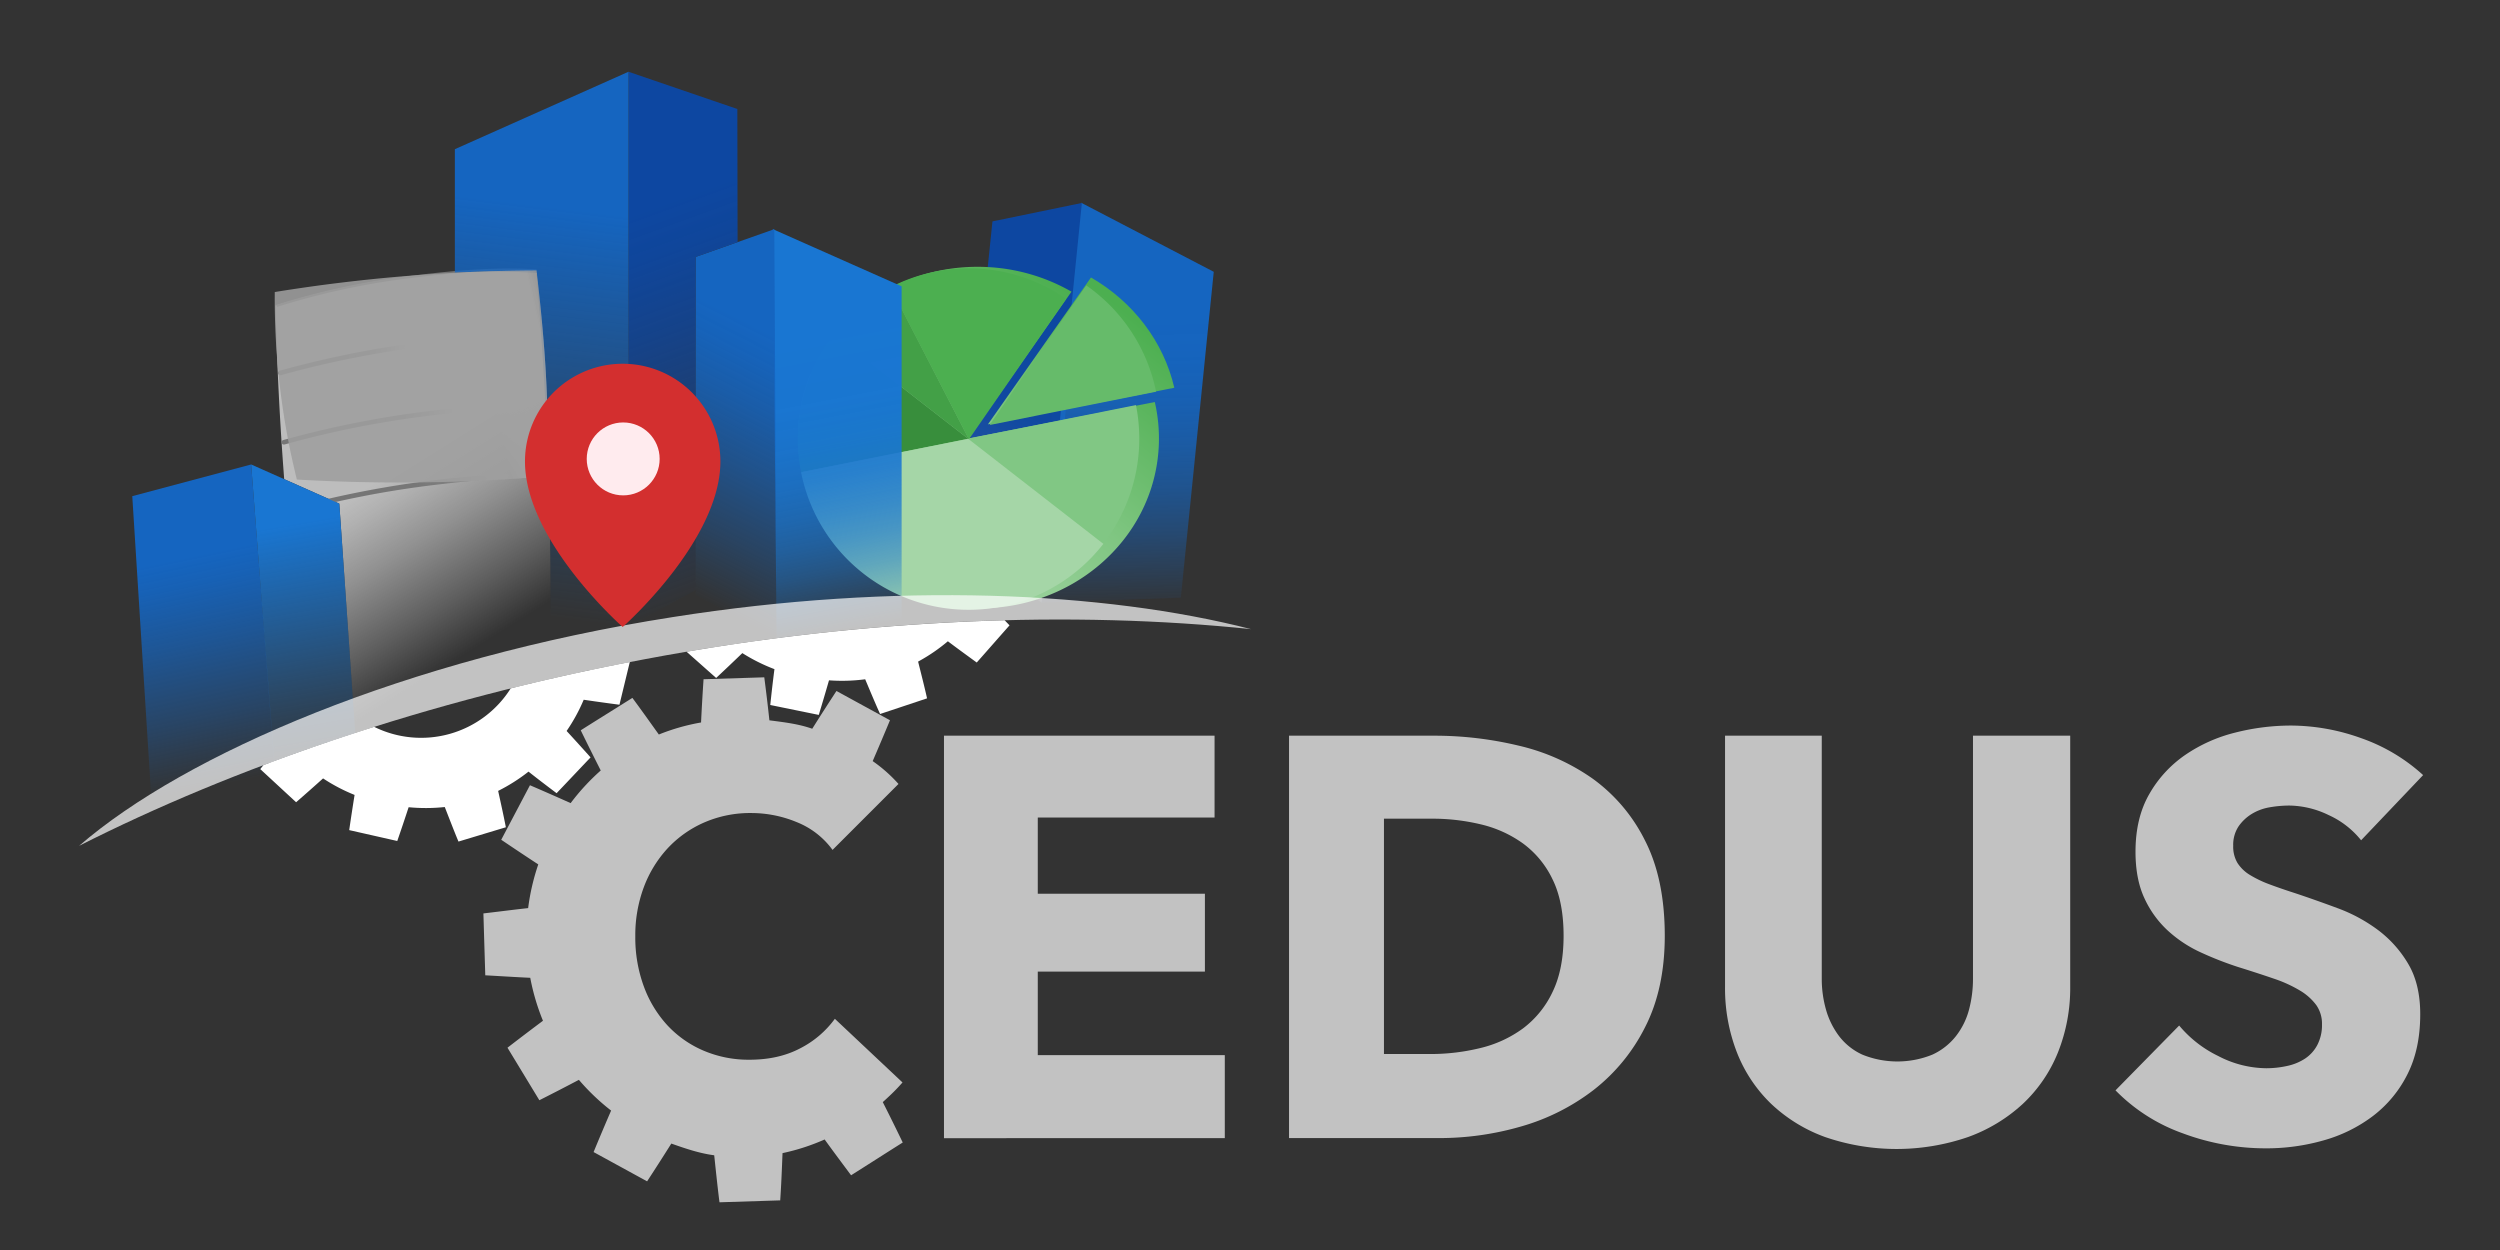 <svg xmlns="http://www.w3.org/2000/svg" xmlns:xlink="http://www.w3.org/1999/xlink" viewBox="0 0 1080 540"><rect x="0" y="0" width="1080" height="540" fill="#333333" stroke="none"/><defs><style>.cls-1,.cls-27{opacity:0.7;}.cls-2,.cls-27{fill:#fff;}.cls-3{fill:url(#linear-gradient);}.cls-4{fill:url(#linear-gradient-2);}.cls-5{fill:url(#linear-gradient-3);}.cls-6{fill:url(#linear-gradient-4);}.cls-7{fill:#4caf50;}.cls-8{fill:#43a047;}.cls-9{fill:url(#linear-gradient-5);}.cls-10{fill:#66bb6a;}.cls-11{fill:#81c784;}.cls-12{fill:#388e3c;}.cls-13{fill:#a5d6a7;}.cls-14{fill:url(#linear-gradient-6);}.cls-15{fill:url(#linear-gradient-7);}.cls-16{fill:url(#linear-gradient-8);}.cls-17{fill:url(#linear-gradient-9);}.cls-18{fill:url(#linear-gradient-10);}.cls-19{fill:url(#Nuovo_campione_sfumatura_2);}.cls-20{fill:url(#Nuovo_campione_sfumatura_2-2);}.cls-21{fill:url(#Nuovo_campione_sfumatura_2-3);}.cls-22{fill:none;stroke:#757575;stroke-miterlimit:10;stroke-width:0.95px;}.cls-23{fill:url(#linear-gradient-11);}.cls-24{fill:url(#linear-gradient-12);}.cls-25{fill:url(#linear-gradient-13);}.cls-26{fill:url(#linear-gradient-14);}.cls-28{fill:#d32f2f;}.cls-29{fill:#ffebee;}</style><linearGradient id="linear-gradient" x1="-2158.69" y1="66.25" x2="-2110.77" y2="-27.79" gradientTransform="matrix(-1, -0.1, -0.1, 1, -1661.99, -81.05)" gradientUnits="userSpaceOnUse"><stop offset="0" stop-color="#fff" stop-opacity="0"/><stop offset="0.03" stop-color="#d2e2f3" stop-opacity="0.19"/><stop offset="0.07" stop-color="#a6c4e7" stop-opacity="0.38"/><stop offset="0.11" stop-color="#7faadc" stop-opacity="0.55"/><stop offset="0.16" stop-color="#5d95d3" stop-opacity="0.69"/><stop offset="0.21" stop-color="#4383cc" stop-opacity="0.81"/><stop offset="0.27" stop-color="#2e75c7" stop-opacity="0.89"/><stop offset="0.34" stop-color="#206cc3" stop-opacity="0.95"/><stop offset="0.45" stop-color="#1767c1" stop-opacity="0.99"/><stop offset="0.74" stop-color="#1565c0"/></linearGradient><linearGradient id="linear-gradient-2" x1="-2173.63" y1="128.06" x2="-2152.64" y2="-42.96" gradientTransform="matrix(-1, -0.1, -0.1, 1, -1661.99, -81.05)" gradientUnits="userSpaceOnUse"><stop offset="0" stop-color="#1565c0" stop-opacity="0"/><stop offset="0.09" stop-color="#1565c0" stop-opacity="0.21"/><stop offset="0.2" stop-color="#1565c0" stop-opacity="0.45"/><stop offset="0.31" stop-color="#1565c0" stop-opacity="0.65"/><stop offset="0.42" stop-color="#1565c0" stop-opacity="0.8"/><stop offset="0.53" stop-color="#1565c0" stop-opacity="0.91"/><stop offset="0.64" stop-color="#1565c0" stop-opacity="0.98"/><stop offset="0.74" stop-color="#1565c0"/></linearGradient><linearGradient id="linear-gradient-3" x1="-2092.56" y1="113.92" x2="-2148.31" y2="-39.26" gradientTransform="matrix(-0.99, -0.1, -0.1, 0.99, -1661.31, -83.29)" gradientUnits="userSpaceOnUse"><stop offset="0" stop-color="#fff" stop-opacity="0"/><stop offset="0.01" stop-color="#f6f8fc" stop-opacity="0.04"/><stop offset="0.04" stop-color="#c0cfe6" stop-opacity="0.26"/><stop offset="0.09" stop-color="#8faad4" stop-opacity="0.46"/><stop offset="0.13" stop-color="#668bc4" stop-opacity="0.63"/><stop offset="0.19" stop-color="#4572b7" stop-opacity="0.77"/><stop offset="0.25" stop-color="#2c5ead" stop-opacity="0.87"/><stop offset="0.33" stop-color="#1a51a6" stop-opacity="0.95"/><stop offset="0.44" stop-color="#1049a2" stop-opacity="0.99"/><stop offset="0.74" stop-color="#0d47a1"/></linearGradient><linearGradient id="linear-gradient-4" x1="384.11" y1="183.52" x2="471.74" y2="60.41" gradientTransform="translate(0.23 48.03) rotate(2.7)" gradientUnits="userSpaceOnUse"><stop offset="0" stop-color="#a5d6a7"/><stop offset="0.19" stop-color="#9bd29d"/><stop offset="0.52" stop-color="#80c682"/><stop offset="0.93" stop-color="#54b257"/><stop offset="1" stop-color="#4caf50"/></linearGradient><linearGradient id="linear-gradient-5" x1="407.34" y1="196.17" x2="497.78" y2="69.14" gradientTransform="matrix(1, 0.05, -0.05, 1, -0.58, 46.36)" xlink:href="#linear-gradient-4"/><linearGradient id="linear-gradient-6" x1="-2258.29" y1="270.58" x2="-2224.61" y2="97.31" gradientTransform="matrix(-1, 0, 0, 1, -1882.04, 0)" gradientUnits="userSpaceOnUse"><stop offset="0" stop-color="#1976d2" stop-opacity="0"/><stop offset="0.03" stop-color="#1976d2" stop-opacity="0.11"/><stop offset="0.09" stop-color="#1976d2" stop-opacity="0.32"/><stop offset="0.15" stop-color="#1976d2" stop-opacity="0.5"/><stop offset="0.22" stop-color="#1976d2" stop-opacity="0.66"/><stop offset="0.29" stop-color="#1976d2" stop-opacity="0.78"/><stop offset="0.37" stop-color="#1976d2" stop-opacity="0.88"/><stop offset="0.46" stop-color="#1976d2" stop-opacity="0.95"/><stop offset="0.56" stop-color="#1976d2" stop-opacity="0.99"/><stop offset="0.74" stop-color="#1976d2"/></linearGradient><linearGradient id="linear-gradient-7" x1="-2170.28" y1="251.92" x2="-2241.67" y2="111.8" gradientTransform="matrix(-1, 0, 0, 1, -1882.04, 0)" gradientUnits="userSpaceOnUse"><stop offset="0" stop-color="#1565c0" stop-opacity="0"/><stop offset="0.19" stop-color="#1565c0" stop-opacity="0.33"/><stop offset="0.38" stop-color="#1565c0" stop-opacity="0.62"/><stop offset="0.54" stop-color="#1565c0" stop-opacity="0.83"/><stop offset="0.66" stop-color="#1565c0" stop-opacity="0.95"/><stop offset="0.74" stop-color="#1565c0"/></linearGradient><linearGradient id="linear-gradient-8" x1="211.41" y1="225.46" x2="256.18" y2="217.31" gradientTransform="matrix(1, -0.05, 0.05, 1.01, -13.18, -59.76)" gradientUnits="userSpaceOnUse"><stop offset="0" stop-color="#bdbdbd" stop-opacity="0"/><stop offset="0.02" stop-color="#b8b8b8" stop-opacity="0.14"/><stop offset="0.06" stop-color="#b1b1b1" stop-opacity="0.34"/><stop offset="0.1" stop-color="#ababab" stop-opacity="0.51"/><stop offset="0.15" stop-color="#a6a6a6" stop-opacity="0.65"/><stop offset="0.21" stop-color="#a3a3a3" stop-opacity="0.75"/><stop offset="0.28" stop-color="#a0a0a0" stop-opacity="0.83"/><stop offset="0.38" stop-color="#9e9e9e" stop-opacity="0.87"/><stop offset="0.65" stop-color="#9e9e9e" stop-opacity="0.88"/><stop offset="1" stop-color="#757575"/></linearGradient><linearGradient id="linear-gradient-9" x1="-1974.84" y1="428.65" x2="-1956.73" y2="295.91" gradientTransform="matrix(-1, 0.07, 0.07, 1, -1899.75, 46.69)" gradientUnits="userSpaceOnUse"><stop offset="0" stop-color="#1565c0" stop-opacity="0"/><stop offset="0.22" stop-color="#1565c0" stop-opacity="0.35"/><stop offset="0.47" stop-color="#1565c0" stop-opacity="0.7"/><stop offset="0.65" stop-color="#1565c0" stop-opacity="0.92"/><stop offset="0.74" stop-color="#1565c0"/></linearGradient><linearGradient id="linear-gradient-10" x1="164.98" y1="172" x2="224.9" y2="267.62" gradientUnits="userSpaceOnUse"><stop offset="0.26" stop-color="#bdbdbd"/><stop offset="0.35" stop-color="#bdbdbd" stop-opacity="0.91"/><stop offset="0.54" stop-color="#bdbdbd" stop-opacity="0.68"/><stop offset="0.8" stop-color="#bdbdbd" stop-opacity="0.31"/><stop offset="1" stop-color="#bdbdbd" stop-opacity="0"/></linearGradient><linearGradient id="Nuovo_campione_sfumatura_2" x1="121.81" y1="280.29" x2="220.19" y2="280.29" gradientTransform="translate(-13.02 -57.75) rotate(-2.92)" gradientUnits="userSpaceOnUse"><stop offset="0.26" stop-color="#757575"/><stop offset="0.58" stop-color="#767676" stop-opacity="0.98"/><stop offset="0.7" stop-color="#7a7a7a" stop-opacity="0.93"/><stop offset="0.78" stop-color="#828282" stop-opacity="0.82"/><stop offset="0.85" stop-color="#8c8c8c" stop-opacity="0.68"/><stop offset="0.91" stop-color="#9a9a9a" stop-opacity="0.49"/><stop offset="0.96" stop-color="#aaa" stop-opacity="0.27"/><stop offset="1" stop-color="#bdbdbd" stop-opacity="0"/></linearGradient><linearGradient id="Nuovo_campione_sfumatura_2-2" x1="121.81" y1="250.46" x2="198.61" y2="250.46" xlink:href="#Nuovo_campione_sfumatura_2"/><linearGradient id="Nuovo_campione_sfumatura_2-3" x1="121.81" y1="221.11" x2="178.82" y2="221.11" xlink:href="#Nuovo_campione_sfumatura_2"/><linearGradient id="linear-gradient-11" x1="-2016.95" y1="424.12" x2="-2002.53" y2="282.76" gradientTransform="matrix(-1, 0.07, 0.07, 1, -1899.75, 46.69)" gradientUnits="userSpaceOnUse"><stop offset="0" stop-color="#1976d2" stop-opacity="0"/><stop offset="0.74" stop-color="#1976d2"/></linearGradient><linearGradient id="linear-gradient-12" x1="328.2" y1="250.12" x2="251.14" y2="38.41" gradientUnits="userSpaceOnUse"><stop offset="0" stop-color="#0d47a1" stop-opacity="0"/><stop offset="0.12" stop-color="#0d47a1" stop-opacity="0.21"/><stop offset="0.33" stop-color="#0d47a1" stop-opacity="0.55"/><stop offset="0.51" stop-color="#0d47a1" stop-opacity="0.79"/><stop offset="0.65" stop-color="#0d47a1" stop-opacity="0.94"/><stop offset="0.74" stop-color="#0d47a1"/></linearGradient><linearGradient id="linear-gradient-13" x1="222.06" y1="264.93" x2="251.1" y2="28.49" gradientUnits="userSpaceOnUse"><stop offset="0" stop-color="#1565c0" stop-opacity="0"/><stop offset="0.74" stop-color="#1565c0"/></linearGradient><linearGradient id="linear-gradient-14" x1="211.41" y1="225.47" x2="256.18" y2="217.31" gradientTransform="matrix(1, -0.05, 0.05, 1.01, -13.18, -59.76)" gradientUnits="userSpaceOnUse"><stop offset="0.58" stop-color="#9e9e9e" stop-opacity="0.88"/><stop offset="1" stop-color="#757575"/></linearGradient></defs><title>logo negativo</title><g id="Layer_7" data-name="Layer 7"><g class="cls-1"><path class="cls-2" d="M381.36,476.11c.76-.67,1.5-1.36,2.23-2.05a79.76,79.76,0,0,0,6.29-6.44l-29.22-27.5a42.38,42.38,0,0,1-15,12.77q-9.34,4.91-21.86,4.91a49.55,49.55,0,0,1-19.89-3.93,45.84,45.84,0,0,1-15.59-10.93,50.31,50.31,0,0,1-10.19-16.82,61.09,61.09,0,0,1-3.68-21.61,59.4,59.4,0,0,1,3.68-21.24,51,51,0,0,1,10.31-16.82,47.55,47.55,0,0,1,15.84-11.17,49.72,49.72,0,0,1,20.26-4.05,51.35,51.35,0,0,1,19.65,3.93,35.25,35.25,0,0,1,15.47,12l28.49-28.49A63.14,63.14,0,0,0,377,328.8q3.8-8.8,7.47-17.65l-23.12-12.65q-5.3,8.11-10.46,16.32c-5.94-2.1-12.12-2.81-18.51-3.64-.69-6.46-1.42-12.52-2.21-18.58l-26.23.83c-.41,6.09-.77,12.19-1.08,18.68a90.16,90.16,0,0,0-18.24,5.2c-3.77-5.24-7.58-10.65-11.43-15.82-7.44,4.69-14.88,9.29-22.31,14,2.83,5.83,5.72,11.58,8.64,17.36a94.83,94.83,0,0,0-13,14.1q-8.76-3.93-17.58-7.73l-12.41,23.56q8,5.4,16,10.65a95.61,95.61,0,0,0-4.37,18.87c-6.44.71-12.19,1.46-19.33,2.3q.4,13.37.81,26.73c7.17.4,13,.78,19.43,1.08a95.44,95.44,0,0,0,5.49,18.56q-7.71,5.76-15.33,11.64L233,475.3q8.58-4.33,17.08-8.81A94.52,94.52,0,0,0,264,479.77q-3.86,8.93-7.57,17.92l23.12,12.65q5.3-8.11,10.46-16.32c5.93,2.1,12.14,4.23,18.53,5.06.7,6.56,1.49,14.25,2.28,20.31l26.23-.83c.43-6.09.74-13.82,1-20.41a91.67,91.67,0,0,0,18.2-5.9c3.77,5.24,7.57,10.29,11.42,15.47,7.44-4.69,14.87-9.47,22.31-14.16C387.17,487.73,384.29,481.89,381.36,476.11Z"/><path class="cls-2" d="M407.8,491.69V317.82H524.69v35.36H448.32v32.91h72.2v33.64h-72.2v36.1h80.79v35.85Z"/><path class="cls-2" d="M719.18,404.26q0,22.84-8.47,39.41a79.47,79.47,0,0,1-22.35,27.26,93.16,93.16,0,0,1-31.31,15.72,126.85,126.85,0,0,1-35.36,5H556.86V317.82h62.87a155.45,155.45,0,0,1,36.34,4.3A91.25,91.25,0,0,1,688,336.36,72.93,72.93,0,0,1,710.59,363Q719.18,379.71,719.18,404.26Zm-43.71,0q0-14.73-4.79-24.43a41.18,41.18,0,0,0-12.77-15.47,51.18,51.18,0,0,0-18.17-8.23,89.47,89.47,0,0,0-21-2.46H597.87V455.34h19.89a90.34,90.34,0,0,0,21.73-2.58,51.37,51.37,0,0,0,18.42-8.47,42,42,0,0,0,12.77-15.72Q675.47,418.76,675.47,404.26Z"/><path class="cls-2" d="M889,454.73a62.26,62.26,0,0,1-15.1,22.1,69.69,69.69,0,0,1-23.7,14.37,95,95,0,0,1-61.76,0,67.2,67.2,0,0,1-23.33-14.37,62.38,62.38,0,0,1-14.73-22.1,76.38,76.38,0,0,1-5.16-28.61V317.82H787V422.68a48.49,48.49,0,0,0,1.84,13.51,34.58,34.58,0,0,0,5.65,11.42,26.47,26.47,0,0,0,10.07,8,40.18,40.18,0,0,0,30.21,0,27.57,27.57,0,0,0,10.19-8,31.79,31.79,0,0,0,5.65-11.42,51.87,51.87,0,0,0,1.72-13.51V317.82h42v108.3A74.86,74.86,0,0,1,889,454.73Z"/><path class="cls-2" d="M1020,363a38,38,0,0,0-14.12-10.93A39.84,39.84,0,0,0,989.06,348a50,50,0,0,0-8.47.74,21.93,21.93,0,0,0-7.74,2.82,19.1,19.1,0,0,0-5.77,5.4,14.37,14.37,0,0,0-2.33,8.47,13.67,13.67,0,0,0,1.84,7.37A16.4,16.4,0,0,0,972,378a48.06,48.06,0,0,0,8.47,4.05q4.91,1.84,11.05,3.81,8.84,2.95,18.42,6.51a69,69,0,0,1,17.44,9.46,49.69,49.69,0,0,1,13,14.61q5.16,8.72,5.16,21.73,0,15-5.52,25.91a51.66,51.66,0,0,1-14.86,18,63.64,63.64,0,0,1-21.36,10.56,89.9,89.9,0,0,1-24.8,3.44,102.46,102.46,0,0,1-36.1-6.51,76.4,76.4,0,0,1-29-18.54l27.5-28a50.75,50.75,0,0,0,16.82,13.14A45.63,45.63,0,0,0,979,461.48a41.68,41.68,0,0,0,9.08-1,22.6,22.6,0,0,0,7.74-3.19,16,16,0,0,0,5.28-5.89,18.55,18.55,0,0,0,2-8.84,14,14,0,0,0-2.46-8.35,24.07,24.07,0,0,0-7-6.26,56.78,56.78,0,0,0-11.3-5.16q-6.76-2.33-15.35-5a146.22,146.22,0,0,1-16.33-6.39,54.64,54.64,0,0,1-14.24-9.45,43.74,43.74,0,0,1-10.07-14q-3.81-8.23-3.81-20,0-14.49,5.89-24.8a51.24,51.24,0,0,1,15.47-16.94,66.51,66.51,0,0,1,21.61-9.7,98,98,0,0,1,24.31-3.07,90.34,90.34,0,0,1,30.08,5.4,77.58,77.58,0,0,1,26.89,16Z"/></g><polygon class="cls-3" points="452.01 204.61 457.58 205.15 469.22 89.97 463.64 89.43 452.01 204.61"/><polyline class="cls-4" points="449.6 260.35 467.05 87.58 524.34 117.42 510.12 258.2"/><polyline class="cls-5" points="449.95 260.28 467.37 87.67 428.74 95.64 414.06 237.99"/><path class="cls-6" d="M498.88,173.69l-80.57,15.72L462.89,126a81.14,81.14,0,0,0-36.72-10.65c-43-2-79.44,29.31-81.35,70a70.12,70.12,0,0,0,1.49,18.09,74.11,74.11,0,0,0,30.48,45,80.78,80.78,0,0,0,42.44,14.28c43,2,79.44-29.31,81.36-70A70.13,70.13,0,0,0,498.88,173.69Z"/><path class="cls-7" d="M418.82,189.43l41.75-60.32a73.82,73.82,0,0,0-75.94-5l33.8,65.42Z"/><polygon class="cls-7" points="418.24 189.54 418.56 189.8 418.58 189.78 418.44 189.5 418.24 189.54"/><path class="cls-8" d="M418.44,189.5l-33.8-65.42a74.13,74.13,0,0,0-24.47,20.34l58.08,45.12Z"/><polygon class="cls-7" points="418.6 189.83 418.58 189.78 418.56 189.8 418.6 189.83"/><path class="cls-9" d="M507.3,167.51c-4.62-20-17.88-37.21-36-47.63l-44.52,63.43Z"/><path class="cls-10" d="M499.42,169.21a73.87,73.87,0,0,0-30.16-45.92l-41.75,60.32Z"/><polygon class="cls-7" points="418.58 189.78 418.82 189.43 418.44 189.5 418.58 189.78"/><path class="cls-11" d="M490.73,175l-71.91,14.4-.25.35,0,0,58.05,45.11A73.89,73.89,0,0,0,490.73,175Z"/><path class="cls-12" d="M360.16,144.42A73.89,73.89,0,0,0,346.06,204l72.18-14.45Z"/><path class="cls-13" d="M418.6,189.83l0,0-.33-.26L346.06,204a73.76,73.76,0,0,0,130.59,30.94Z"/><polyline class="cls-14" points="389.5 268 389.5 123.69 333.88 99 335.5 276"/><polygon class="cls-15" points="335.5 276 334.5 99 300.5 111 300.5 257 335.5 276"/><path class="cls-16" d="M236.16,205.6c-34.07,3.35-73.56,3.57-107.91,1.56a323.29,323.29,0,0,1-9.55-81q28.15-4.56,56.42-6.89t56.65-2.45C235.22,146.12,237.58,176,236.16,205.6Z"/><polyline class="cls-17" points="65.66 349.45 57.14 214.34 108.5 200.65 120.11 349.19"/><path class="cls-18" d="M231.83,117.88a308.48,308.48,0,0,0-56.68,1.85A321,321,0,0,0,119,132c.66,26.4,1.92,50.86,3.77,75l23.81,10.59,6.71,96.56c28.11,2.73,56-.67,83.7-5.17C239,239.92,237.29,186.81,231.83,117.88Z"/><path class="cls-19" d="M124.27,222a1,1,0,0,1-1.05-.72,1,1,0,0,1,.72-1.24,428.15,428.15,0,0,1,65.19-12.77c10.17-1.17,20.5-2,30.71-2.38a1.07,1.07,0,0,1,1.08,1,1,1,0,0,1-1,1.09h0c-10.16,0-20.44,1.16-30.56,2.32A425.89,425.89,0,0,0,124.51,222,1.08,1.08,0,0,1,124.27,222Z"/><path class="cls-20" d="M122.74,192.05a1,1,0,0,1-1.05-.72,1,1,0,0,1,.72-1.24,428.14,428.14,0,0,1,65.19-12.77c3-.35,6.09-.67,9.12-.95a1,1,0,0,1,1.13.9,1,1,0,0,1-.94,1.09c-3,.28-6.07.6-9.07.94A426.07,426.07,0,0,0,123,192Z"/><path class="cls-21" d="M121.21,162.09a1,1,0,0,1-1.05-.72,1,1,0,0,1,.72-1.24,430.35,430.35,0,0,1,54.55-11.4,1,1,0,0,1,1.18.84,1,1,0,0,1-.88,1.14,428.33,428.33,0,0,0-54.28,11.35Z"/><path class="cls-22" d="M119.54,132.14a321.2,321.2,0,0,1,56.15-12.28c18.8-2.36,37.1-4.17,56.09-3.05"/><polyline class="cls-23" points="154.52 331.77 146.58 217.58 108.5 200.65 119.29 340.4"/><polygon class="cls-24" points="300.5 111 318.64 104.6 318.53 47.09 271.5 31 271.48 270.77 300.5 254.92 300.5 111"/><path class="cls-25" d="M196.5,64.45v53.36a309.28,309.28,0,0,1,35.33.07c4.28,54,6.27,98.31,6,148.17L271.5,271V31Z"/><path class="cls-26" d="M236.16,205.6c-34.07,3.35-73.56,3.57-107.91,1.56a323.28,323.28,0,0,1-9.55-81q28.15-4.56,56.42-6.89t56.65-2.45C235.22,146.12,237.58,176,236.16,205.6Z"/><path class="cls-27" d="M278.48,284.79c94.62-17.85,185.3-21,262-13-63.55-16.29-153.58-20.44-249.91-5.2-115.3,18.05-210.34,59-256.41,98.82C100.32,331.9,184.39,302.45,278.48,284.79Z"/><path class="cls-2" d="M267.6,304.44,272.07,286q-26.28,5.11-51.44,11.38a45.75,45.75,0,0,1-59,16.61q-24.72,7.8-47.81,16.53l-1.39,1.73,15.49,14.32q5.87-5.1,11.65-10.3a75.94,75.94,0,0,0,13.61,7.14q-1.22,7.59-2.32,15.2l20.76,4.7q2.52-7.27,4.91-14.59a77.63,77.63,0,0,0,15.61-.08c1.89,4.83,4.07,10.5,5.92,14.92l20.47-6.18c-.9-4.72-2.22-10.64-3.33-15.71a76.88,76.88,0,0,0,13.12-8.33c4,3.18,8,6.21,12.13,9.32,4.9-5.13,9.78-10.33,14.68-15.47-3.42-3.82-6.87-7.64-10.35-11.41a75.75,75.75,0,0,0,7.38-13.49Q259.89,303.44,267.6,304.44Z"/><path class="cls-2" d="M296.6,281.55l12.78,11.33q5.7-5.33,11.31-10.74a76.62,76.62,0,0,0,13.87,6.93q-1,7.74-1.8,15.49l20.95,4.28q2.27-7.45,4.42-14.94a76.65,76.65,0,0,0,15.63-.45c2.05,4.86,4.43,10.57,6.44,15l20.29-6.76c-1.06-4.77-2.59-10.76-3.87-15.88a75.76,75.76,0,0,0,12.86-8.78c4.14,3.13,8.27,6.12,12.47,9.18,4.73-5.33,9.44-10.73,14.17-16.06L434,267.95A979.31,979.31,0,0,0,296.6,281.55Z"/><path class="cls-28" d="M311.21,199.35c0,34.33-42.21,71.51-42.21,71.51s-42.21-37.18-42.21-71.51a42.21,42.21,0,1,1,84.42,0Z"/><circle class="cls-29" cx="269.22" cy="198.25" r="15.75"/></g></svg>